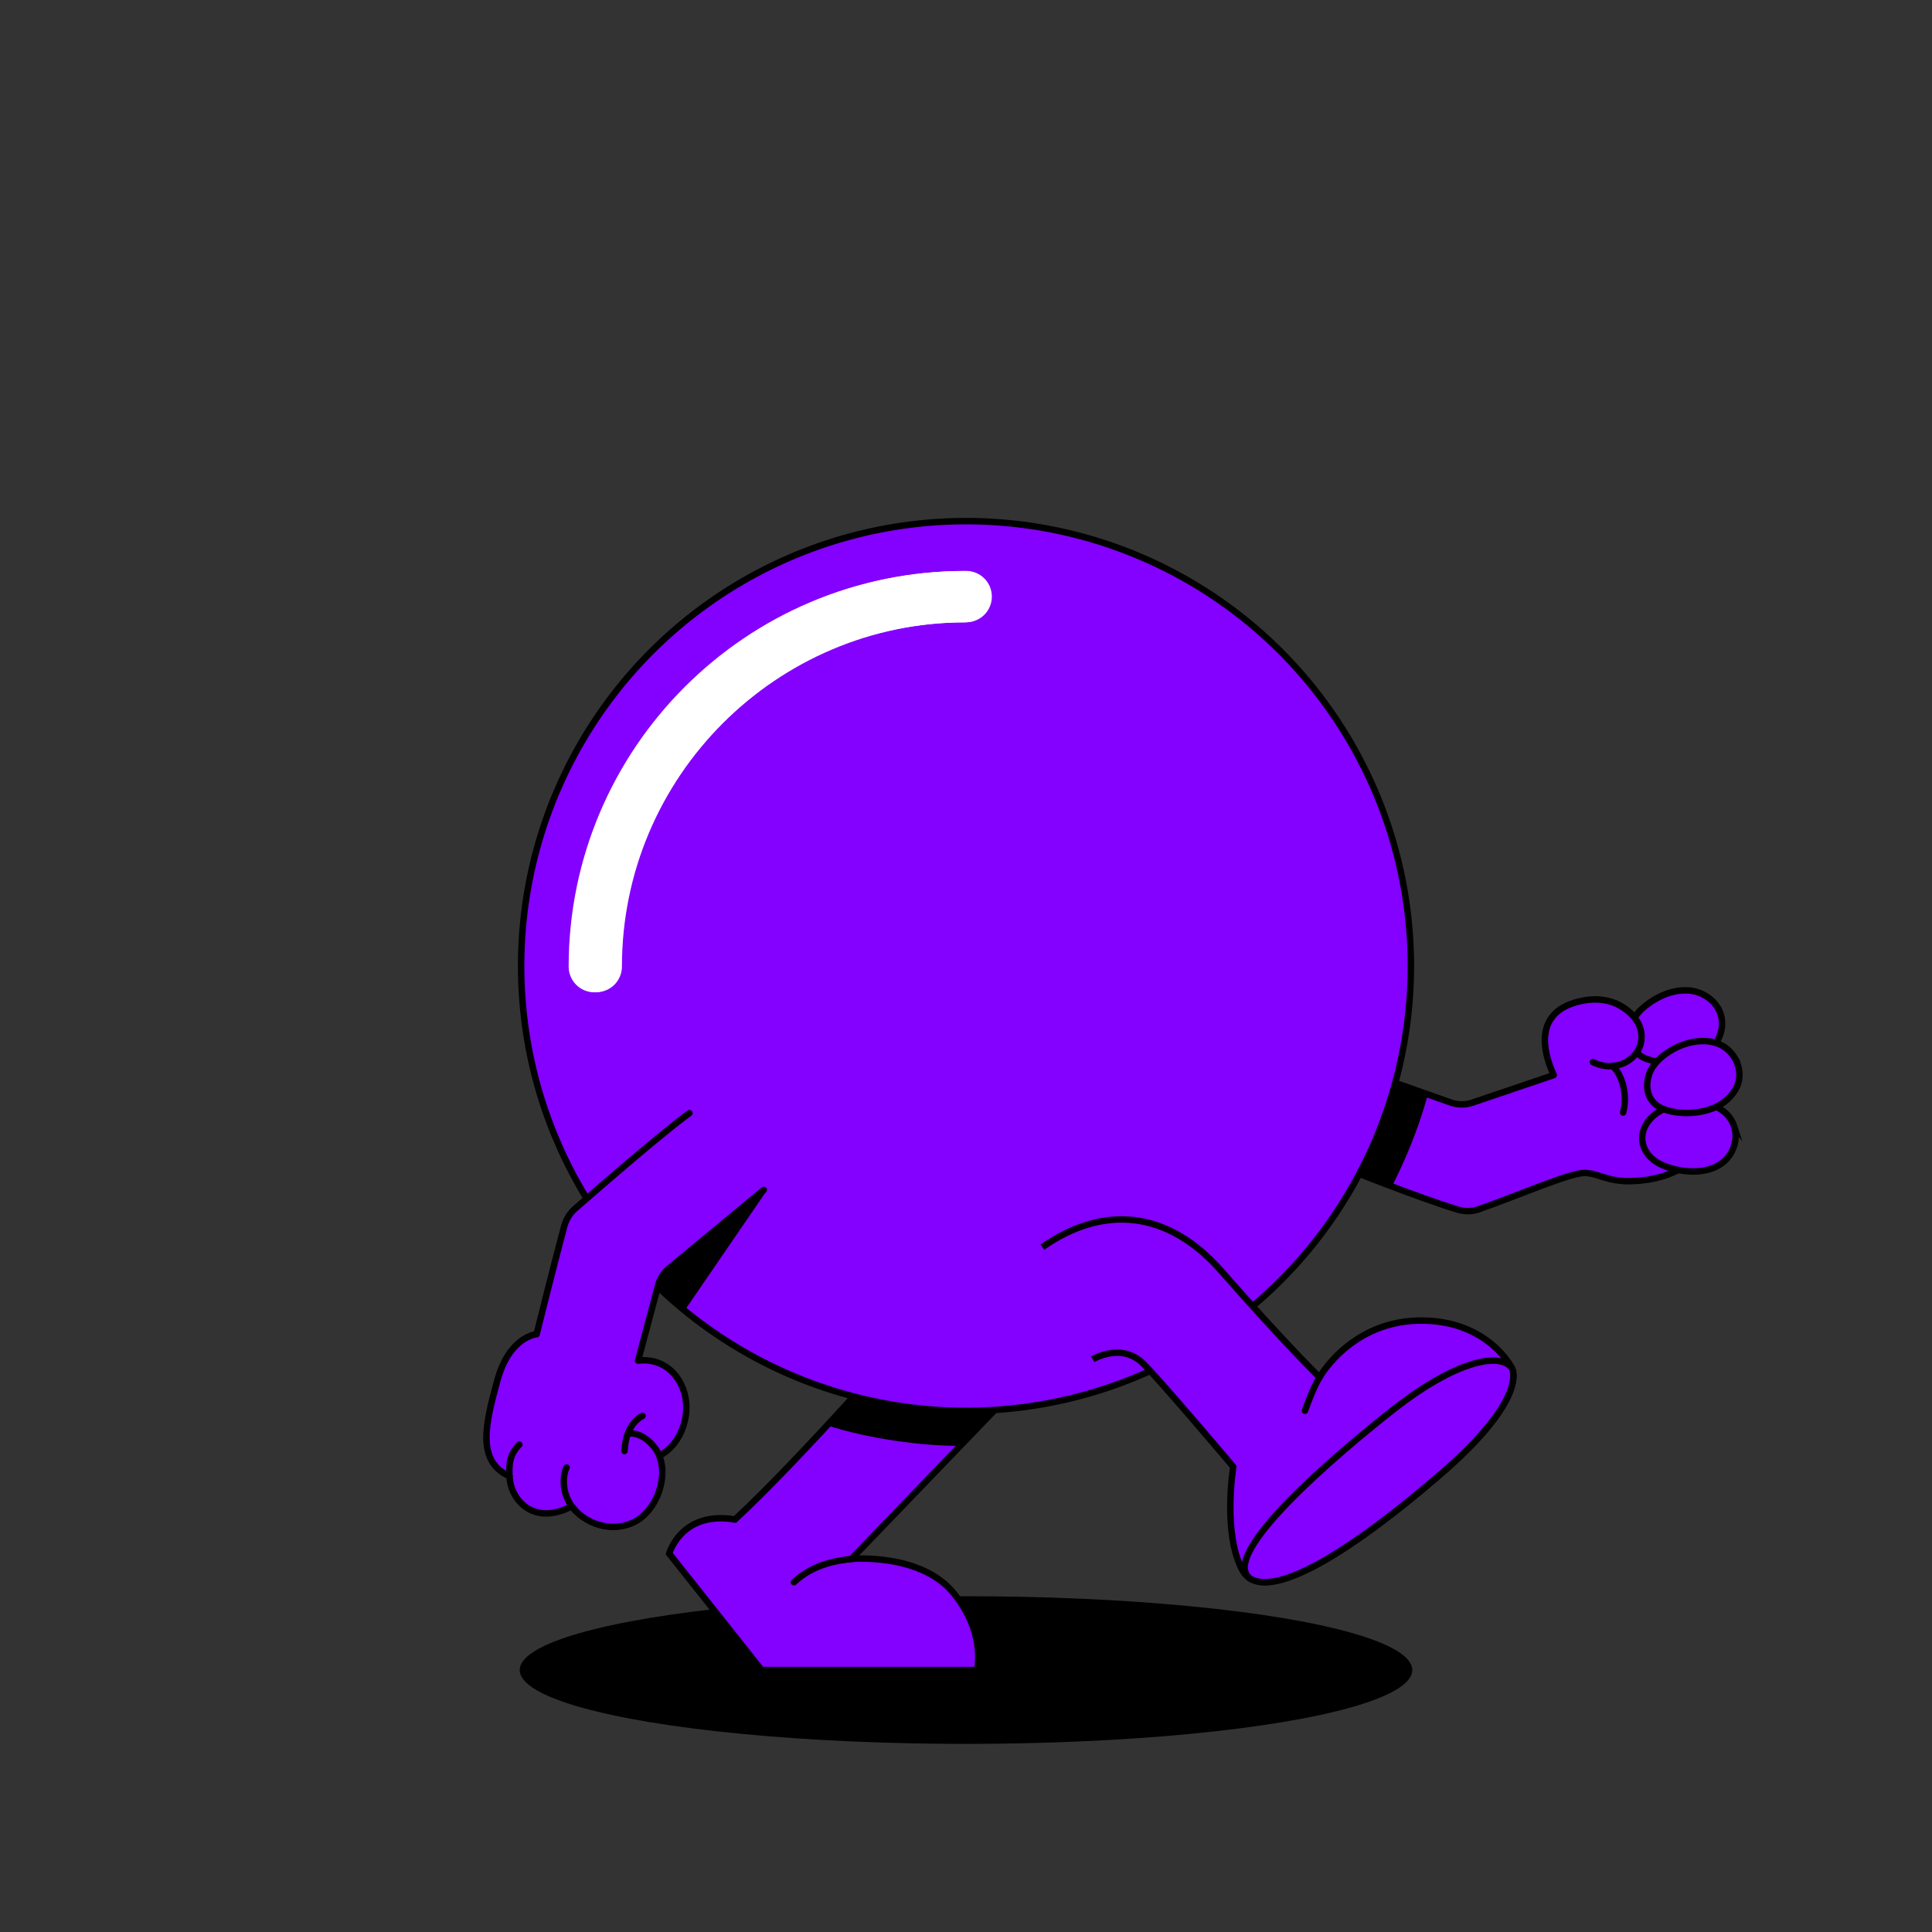 <?xml version="1.0" encoding="UTF-8"?>
<svg id="uuid-2df68425-ca5b-4ffc-b35e-d68d1d801c46" data-name="BODY" xmlns="http://www.w3.org/2000/svg" viewBox="0 0 600 600">
  <rect x="0" y="0" width="600" height="600" fill="#333333" stroke="none"/>
  <defs>
    <style>
      .uuid-72f0c318-0d44-438a-9c2d-a26846391492, .uuid-be278b5c-ca8c-4953-9620-915f2aac07f0, .uuid-ca3b97ad-d7e7-4748-89ab-4da2a4289b24, .uuid-01dcf565-e206-44d1-88c1-0cfd986fd584, .uuid-a94ca227-65c2-4310-86d4-8ee0882906a8 {
        stroke: #000;
        stroke-width: 2px;
      }

      .uuid-72f0c318-0d44-438a-9c2d-a26846391492, .uuid-be278b5c-ca8c-4953-9620-915f2aac07f0, .uuid-01dcf565-e206-44d1-88c1-0cfd986fd584, .uuid-a94ca227-65c2-4310-86d4-8ee0882906a8 {
        fill: #8400ff;
      }

      .uuid-72f0c318-0d44-438a-9c2d-a26846391492, .uuid-ca3b97ad-d7e7-4748-89ab-4da2a4289b24, .uuid-01dcf565-e206-44d1-88c1-0cfd986fd584 {
        stroke-linecap: round;
      }

      .uuid-72f0c318-0d44-438a-9c2d-a26846391492, .uuid-ca3b97ad-d7e7-4748-89ab-4da2a4289b24, .uuid-a94ca227-65c2-4310-86d4-8ee0882906a8 {
        stroke-linejoin: round;
      }

      .uuid-754df0c4-fffd-4650-97a9-3efd65f184ba {
        fill: #fff;
      }

      .uuid-be278b5c-ca8c-4953-9620-915f2aac07f0, .uuid-01dcf565-e206-44d1-88c1-0cfd986fd584 {
        stroke-miterlimit: 10;
      }

      .uuid-ca3b97ad-d7e7-4748-89ab-4da2a4289b24 {
        fill: none;
      }
    </style>
  </defs>
  <ellipse cx="300" cy="518.65" rx="138.6" ry="22.93"/>
  <g>
    <path class="uuid-be278b5c-ca8c-4953-9620-915f2aac07f0" d="m319.36,427.14c-1.16,1.05-54.95,57-54.95,57,0,0,21.51-1.95,31.74,10.62,10.23,12.57,7.26,23.89,7.26,23.89h-66.9s-28.69-36.17-28.69-36.17c0,0,3.74-13.4,20.44-10.59,20.9-19.38,55.52-59.13,55.52-59.13l35.59,14.38Z"/>
    <path d="m283.78,412.76l31.28,12.64-3.24,9.5c-2.93,3.03-9.76,10.12-13.64,14.14-11.92,0-27.98-2.13-41.33-6.37,13.95-15.1,26.93-29.92,26.93-29.92Z"/>
  </g>
  <g>
    <path class="uuid-72f0c318-0d44-438a-9c2d-a26846391492" d="m409.81,359.6c9.2,3.77,29.89,12.05,42.79,16.03,2.11.65,4.41.69,6.5-.04,11.79-4.08,28.47-11.39,33.03-11.32,5.25.08,7.8,3.93,19.88,2.04,13.36-2.1,22.43-11.99,20.93-23.3-4.21-43.28-25.18-26.79-25.18-26.79,0,0-5.84-8.75-18.76-4.82-11.83,3.6-10.2,14.44-6.47,22.47l-25.29,8.58c-2.14.72-4.45.71-6.59-.02l-35.7-12.61"/>
    <path class="uuid-01dcf565-e206-44d1-88c1-0cfd986fd584" d="m533.36,312.82c2.5,3.94,1.62,9.14-1.57,12.4-2.47,2.53-5.88,3.88-9.32,4.4-2.8.43-5.7.42-8.49-.08-2.14-.39-4.29-1.1-5.79-2.75-1.66-1.83-2.27-4.46-1.98-6.87.51-4.17,3.84-7.14,7.22-9.26,3.17-1.98,6.86-3.26,10.64-3.09,3.8.18,7.36,2.19,9.3,5.24Z"/>
    <path class="uuid-01dcf565-e206-44d1-88c1-0cfd986fd584" d="m538.57,349.84c.97,3.03.32,6.43-1.5,9.01-3.77,5.33-11.17,5.65-16.96,4.27-3.31-.79-6.69-2.21-8.67-5.13-3.13-4.61-.82-9.79,3.48-12.56,2.58-1.66,5.61-2.67,8.63-3.14,5.73-.89,13.1,1.51,15.03,7.56Z"/>
    <path class="uuid-01dcf565-e206-44d1-88c1-0cfd986fd584" d="m538.71,328.53c1.8,2.99,2.06,6.89.22,9.9-1.95,3.2-4.94,5.25-8.49,6.28-3.66,1.07-7.64,1.27-11.4.44-2.25-.5-4.53-1.38-5.96-3.28-1.86-2.47-1.89-5.68-.85-8.49,1.2-3.24,4.17-5.69,7.09-7.37,6.15-3.56,15.21-4.43,19.39,2.52Z"/>
    <path class="uuid-01dcf565-e206-44d1-88c1-0cfd986fd584" d="m501.85,311.68s9.27,3.84,7.77,12.02c-1.04,5.68-8.17,9.55-14.94,6.13"/>
    <path class="uuid-ca3b97ad-d7e7-4748-89ab-4da2a4289b24" d="m500.67,331.08c2.41,1.63,5.11,8.04,3.4,14.42"/>
    <path d="m443.44,339.88c-2.88,10.58-6.94,20.23-11.17,28.59-10.17-3.78-21.16-9.53-27-11.93l11.83-26.02,26.35,9.36Z"/>
  </g>
  <g>
    <circle class="uuid-be278b5c-ca8c-4953-9620-915f2aac07f0" cx="300" cy="300" r="138.16"/>
    <path class="uuid-754df0c4-fffd-4650-97a9-3efd65f184ba" d="m184.58,308.17c-4.41,0-7.98-3.57-7.98-7.98,0-67.74,55.11-122.86,122.86-122.86,4.41,0,7.98,3.57,7.98,7.98s-3.57,7.98-7.98,7.98c-58.94,0-106.9,47.95-106.9,106.9,0,4.41-3.57,7.98-7.98,7.98Z"/>
  </g>
  <path class="uuid-ca3b97ad-d7e7-4748-89ab-4da2a4289b24" d="m264.41,484.14c-4.06.49-11.49,1.36-17.85,7.23"/>
  <path class="uuid-754df0c4-fffd-4650-97a9-3efd65f184ba" d="m185.17,308.14c-4.41,0-7.98-3.57-7.98-7.98,0-67.74,55.11-122.86,122.86-122.86,4.41,0,7.98,3.57,7.98,7.98s-3.57,7.98-7.98,7.98c-58.94,0-106.9,47.95-106.9,106.9,0,4.41-3.57,7.98-7.98,7.98Z"/>
  <path d="m203.75,397.46l34.2-27.46-24.86,36.3c-6.73-5.1-3.66-2.61-9.34-8.83Z"/>
  <path class="uuid-a94ca227-65c2-4310-86d4-8ee0882906a8" d="m323.72,387.31c19.14-13.4,39.15-11.3,55.52,7.36,19.6,22.35,30.57,33.06,30.57,33.06,0,0,10.74-19.34,34.77-17.5,18.26,1.4,24.84,14.43,24.84,14.43,0,0,6.21,8.82-22.45,33.5-28.66,24.68-54.93,40.92-61.14,29.46-6.21-11.46-2.82-32.1-2.82-32.1,0,0-22.02-26.09-27.94-32.01-6.79-6.79-15.71-1.36-15.71-1.36"/>
  <path class="uuid-be278b5c-ca8c-4953-9620-915f2aac07f0" d="m446.97,458.17c-25.89,22.29-49.82,37.69-58.79,32.02-9.77-7.44,26.84-38.54,44.88-52.7,18.04-14.16,32.17-17.82,36.36-12.81,0,0,6.21,8.82-22.45,33.5Z"/>
  <path class="uuid-ca3b97ad-d7e7-4748-89ab-4da2a4289b24" d="m409.81,427.74c-1.89,2.86-4.55,10.38-4.55,10.38"/>
  <g>
    <path class="uuid-72f0c318-0d44-438a-9c2d-a26846391492" d="m214.11,345.7c-8.05,5.83-25.34,20.79-35.52,29.67-1.67,1.45-2.82,3.41-3.39,5.55-3.14,11.67-8.55,33.44-8.55,33.44,0,0-8.42.58-12.19,14.35-3.64,13.3-6.64,25.06,3.77,29.75.35,7.47,7.51,15.45,19.2,9.41.14-.06,1.32,1.32,1.44,1.45,2.64,2.7,6.36,4.45,10.13,4.81,3.65.36,7.61-.67,10.43-3.08,3.29-2.81,5.4-6.94,6.05-11.2.4-2.61.26-5.31-.75-7.78,0,0,6.2-2.51,8.05-11.34,1.99-9.49-4.22-19.42-14.62-18.18l6.17-23.11c.51-2.2,1.74-4.16,3.49-5.59l29.38-24.3"/>
    <path class="uuid-ca3b97ad-d7e7-4748-89ab-4da2a4289b24" d="m204.73,452.06c-1.37-3.47-5.39-7.08-9-6.88"/>
    <path class="uuid-ca3b97ad-d7e7-4748-89ab-4da2a4289b24" d="m178.86,469.3c-5.16-5.27-3.82-11.97-2.9-13.54"/>
    <path class="uuid-ca3b97ad-d7e7-4748-89ab-4da2a4289b24" d="m158.22,458.45c-.27-5.22.73-7.32,3.06-9.83"/>
    <path class="uuid-ca3b97ad-d7e7-4748-89ab-4da2a4289b24" d="m193.93,450.63c.14-2.07.48-4.16,1.32-6.06.85-1.95,2.36-3.88,4.31-4.85"/>
  </g>
</svg>